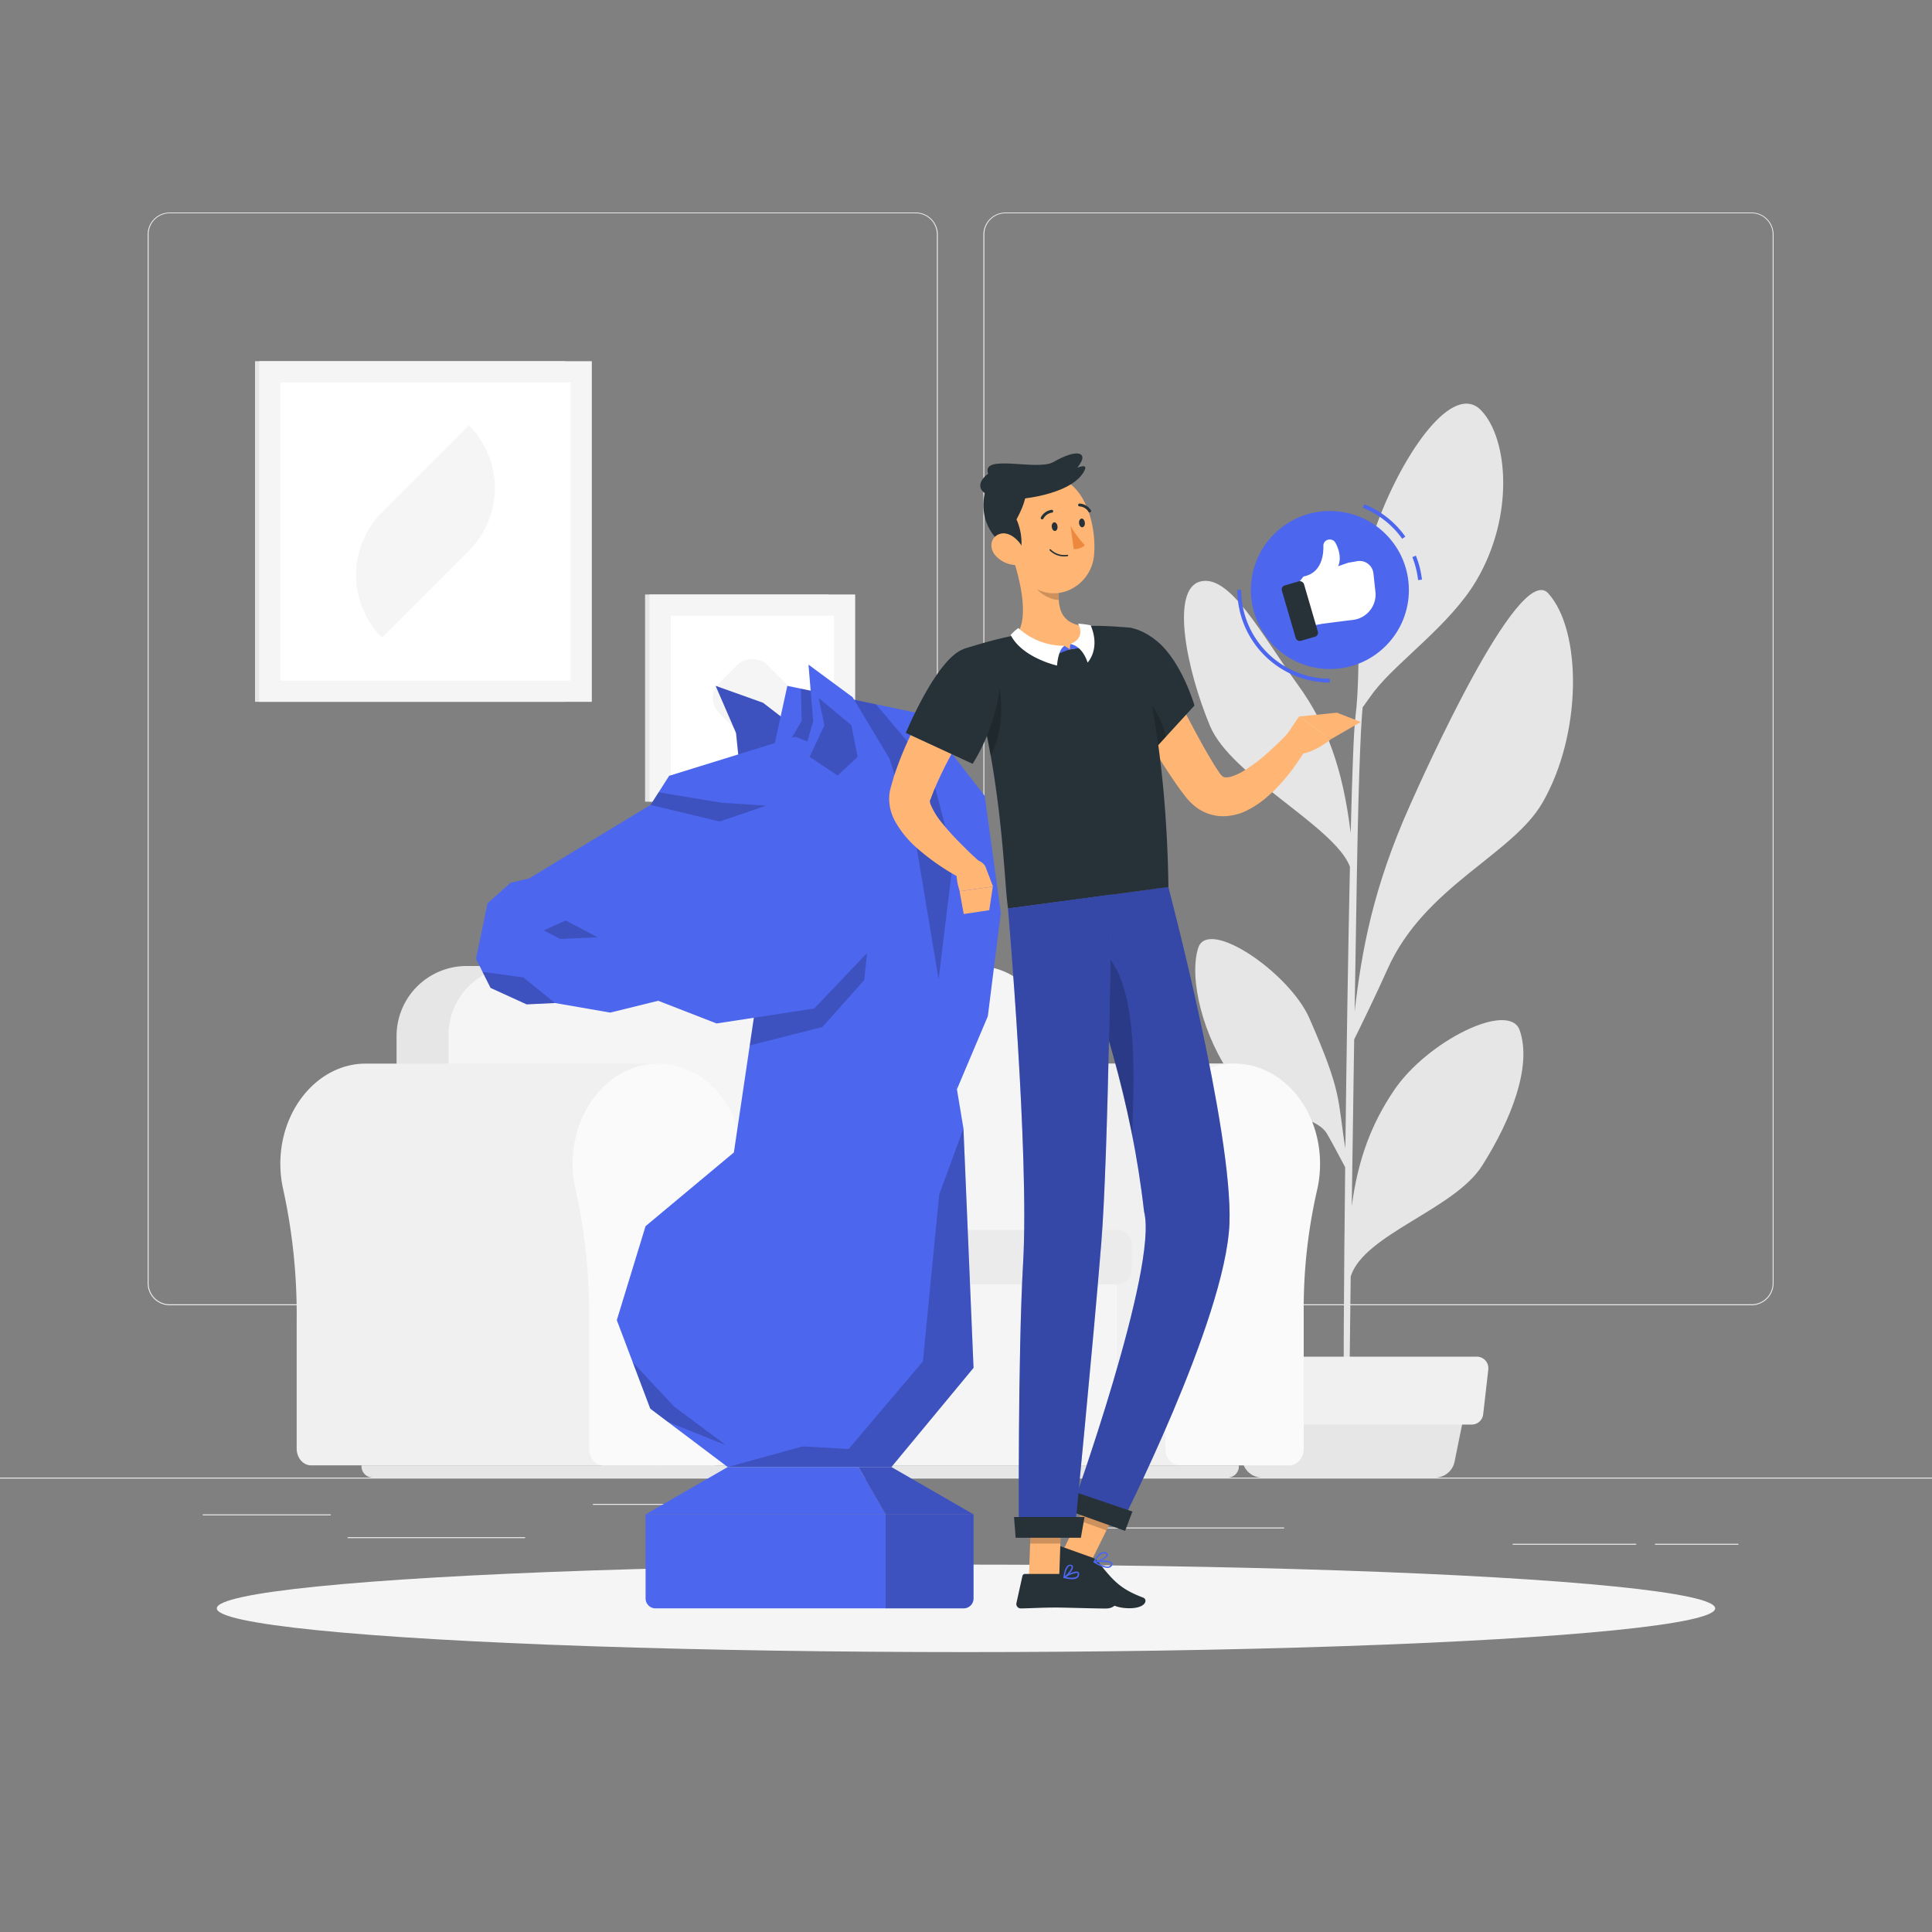 <svg xmlns="http://www.w3.org/2000/svg" viewBox="0 0 500 500"><rect x="0" y="0" width="500" height="500" fill="#808080" stroke="none"/><g id="freepik--background-complete--inject-14"><rect y="382.4" width="500" height="0.25" style="fill:#ebebeb"></rect><rect x="52.46" y="391.92" width="33.12" height="0.25" style="fill:#ebebeb"></rect><rect x="153.44" y="389.21" width="26.39" height="0.25" style="fill:#ebebeb"></rect><rect x="89.97" y="397.82" width="45.92" height="0.25" style="fill:#ebebeb"></rect><rect x="428.3" y="399.53" width="21.6" height="0.25" style="fill:#ebebeb"></rect><rect x="391.47" y="399.53" width="31.97" height="0.25" style="fill:#ebebeb"></rect><rect x="277.21" y="395.31" width="55.12" height="0.25" style="fill:#ebebeb"></rect><path d="M237,337.8H43.91a5.71,5.71,0,0,1-5.7-5.71V60.66A5.71,5.71,0,0,1,43.91,55H237a5.71,5.71,0,0,1,5.71,5.71V332.09A5.71,5.71,0,0,1,237,337.8ZM43.91,55.2a5.46,5.46,0,0,0-5.45,5.46V332.09a5.46,5.46,0,0,0,5.45,5.46H237a5.47,5.47,0,0,0,5.46-5.46V60.66A5.47,5.47,0,0,0,237,55.2Z" style="fill:#ebebeb"></path><path d="M453.31,337.8H260.21a5.72,5.72,0,0,1-5.71-5.71V60.66A5.72,5.72,0,0,1,260.21,55h193.1A5.71,5.71,0,0,1,459,60.66V332.09A5.71,5.71,0,0,1,453.31,337.8ZM260.21,55.2a5.47,5.47,0,0,0-5.46,5.46V332.09a5.47,5.47,0,0,0,5.46,5.46h193.1a5.47,5.47,0,0,0,5.46-5.46V60.66a5.47,5.47,0,0,0-5.46-5.46Z" style="fill:#ebebeb"></path><path d="M393.3,266.64c-2.7-7.74-24,2.79-32.58,15.61-5.75,8.54-9.26,17.66-10.89,29.91.19-14,.42-29,.63-43.16,1.75-3.53,5.73-11.68,8.6-18.13,9.56-21.54,32.29-29.55,40.14-43.15,10.29-17.82,10.23-44.54,1.47-54.18-7.61-8.38-32.82,48.28-35.66,54.61-9.76,21.78-12.6,37.94-14.43,53.59.2-13.31.4-25.52.57-35,.53-30.75,1.2-40.64,1.5-43.68,1.06-1.49,2.3-3.22,3-4.15,6.1-7.85,19.64-17.2,26.4-28.62,9.88-16.67,8.28-36.62,1.35-44-7.24-7.77-20.05,10.59-26.84,28.78s-3.9,35.6-5.8,50.71c-.4,3-.81,14.22-1.2,29.83-2.06-16.8-6.17-28.05-13.78-38.54-9.37-12.9-17.45-28.6-25.17-26.57s-3.56,22.81,2.55,37.4c5.43,13,32.25,25.95,36.2,36.39-.46,21.16-.88,48-1.18,72.93-2.11-12.89-.66-14-9.32-33.71-5.15-11.74-26.27-26.21-28.78-18.14-2.48,7.91,1.31,23.3,9.28,34,6.43,8.61,20.7,8.6,24,13.94.77,1.25,3.31,6,4.77,8.77-.35,30.47-.5,57.37-.33,66.54l1.38.09c-.06-2.36.11-17.86.38-38.38,3.46-10.91,26.79-17.28,34-28.63C391.11,289.79,396.53,275.93,393.3,266.64Z" style="fill:#e6e6e6"></path><path d="M371.36,382.4H326.6a5.13,5.13,0,0,1-5-4.12l-3.18-15.67h61.2l-3.18,15.67A5.13,5.13,0,0,1,371.36,382.4Z" style="fill:#e6e6e6"></path><path d="M380.86,368.68H317.1a3,3,0,0,1-3-2.66l-1.31-11.58a3,3,0,0,1,3-3.34h66.38a3,3,0,0,1,3,3.34L383.85,366A3,3,0,0,1,380.86,368.68Z" style="fill:#f0f0f0"></path><path d="M218,275.27h0c-.52,0-1,0-1.55.05-11,.88-19.83,11.32-20.53,24.18a30.06,30.06,0,0,0,.72,8.44,151.31,151.31,0,0,1,3.46,33.77v33.17c0,2.4,1.67,4.35,3.72,4.35H319.51v-104Z" style="fill:#f0f0f0"></path><path d="M341.63,301.2c0-14.92-10.76-26.9-23.68-25.87-11,.88-19.82,11.32-20.52,24.18a30.44,30.44,0,0,0,.71,8.44,150.74,150.74,0,0,1,3.47,33.77v33.17c0,2.4,1.67,4.35,3.72,4.35h28.36c2.05,0,3.71-1.95,3.71-4.35V339.78a137.36,137.36,0,0,1,3.43-31.65A30.23,30.23,0,0,0,341.63,301.2Z" style="fill:#fafafa"></path><rect x="169.26" y="320.45" width="119.77" height="58.79" style="fill:#f5f5f5"></rect><path d="M120.75,250H248.17a18.13,18.13,0,0,1,18.13,18.13v62.26a0,0,0,0,1,0,0H102.63a0,0,0,0,1,0,0V268.13A18.13,18.13,0,0,1,120.75,250Z" style="fill:#e6e6e6"></path><path d="M133.94,250H252.89a17.87,17.87,0,0,1,17.87,17.87v62.52a0,0,0,0,1,0,0H116.07a0,0,0,0,1,0,0V267.87A17.87,17.87,0,0,1,133.94,250Z" style="fill:#f5f5f5"></path><path d="M174.24,318.33H289a3.89,3.89,0,0,1,3.89,3.89v6.26a3.89,3.89,0,0,1-3.89,3.89H174.24a1.16,1.16,0,0,1-1.16-1.16V319.49A1.16,1.16,0,0,1,174.24,318.33Z" style="fill:#ebebeb"></path><path d="M93.56,379.24H320.62a0,0,0,0,1,0,0v.24a2.92,2.92,0,0,1-2.92,2.92H96.48a2.92,2.92,0,0,1-2.92-2.92v-.24A0,0,0,0,1,93.56,379.24Z" style="fill:#e6e6e6"></path><path d="M94.68,275.27h0c-.52,0-1,0-1.55.05-11,.88-19.83,11.32-20.53,24.18a30.06,30.06,0,0,0,.72,8.44,151.31,151.31,0,0,1,3.46,33.77v33.17c0,2.4,1.67,4.35,3.72,4.35h89.81v-104Z" style="fill:#f0f0f0"></path><path d="M192.43,301.2c0-14.92-10.75-26.9-23.67-25.87-11,.88-19.83,11.32-20.52,24.18A30.07,30.07,0,0,0,149,308a151.32,151.32,0,0,1,3.47,33.77v33.17c0,2.4,1.66,4.35,3.71,4.35h28.36c2,0,3.71-1.95,3.71-4.35V339.78a137.91,137.91,0,0,1,3.43-31.65A30.23,30.23,0,0,0,192.43,301.2Z" style="fill:#fafafa"></path><rect x="66" y="93.48" width="80.29" height="88.15" style="fill:#e6e6e6"></rect><rect x="67.07" y="93.48" width="86.09" height="88.15" style="fill:#f5f5f5"></rect><rect x="71.53" y="100" width="77.17" height="75.11" transform="translate(247.67 27.44) rotate(90)" style="fill:#fff"></rect><path d="M98.87,165h0a22.9,22.9,0,0,1,0-32.4l22.49-22.49h0a22.92,22.92,0,0,1,0,32.4Z" style="fill:#f5f5f5"></path><rect x="166.94" y="153.85" width="47.51" height="53.62" style="fill:#e6e6e6"></rect><rect x="168.1" y="153.85" width="53.22" height="53.62" style="fill:#f5f5f5"></rect><rect x="173.39" y="159.54" width="42.65" height="42.24" transform="translate(375.38 -14.05) rotate(90)" style="fill:#fff"></rect><rect x="185.89" y="171.84" width="17.65" height="17.65" rx="5.4" transform="translate(460.14 170.73) rotate(135)" style="fill:#f5f5f5"></rect></g><g id="freepik--Shadow--inject-14"><ellipse id="freepik--path--inject-14" cx="250" cy="416.24" rx="193.89" ry="11.32" style="fill:#f5f5f5"></ellipse></g><g id="freepik--chess-pawn--inject-14"><path d="M167.07,391.92h62.17a0,0,0,0,1,0,0v24.32a0,0,0,0,1,0,0H169.64a2.56,2.56,0,0,1-2.56-2.56V391.92a0,0,0,0,1,0,0Z" style="fill:#4C66EE"></path><polygon points="229.25 391.92 167.07 391.92 188.33 379.67 222.16 379.67 229.25 391.92" style="fill:#4C66EE"></polygon><path d="M231.81,391.92H252a0,0,0,0,1,0,0v24.32a0,0,0,0,1,0,0H229.25a0,0,0,0,1,0,0V394.48A2.56,2.56,0,0,1,231.81,391.92Z" transform="translate(481.2 808.16) rotate(180)" style="fill:#4C66EE"></path><path d="M231.81,391.92H252a0,0,0,0,1,0,0v24.32a0,0,0,0,1,0,0H229.25a0,0,0,0,1,0,0V394.48A2.56,2.56,0,0,1,231.81,391.92Z" transform="translate(481.2 808.16) rotate(180)" style="opacity:0.2"></path><polygon points="229.25 391.92 251.95 391.92 230.69 379.67 222.16 379.67 229.25 391.92" style="fill:#4C66EE"></polygon><polygon points="229.25 391.92 251.95 391.92 230.69 379.67 222.16 379.67 229.25 391.92" style="opacity:0.2"></polygon><polygon points="191.93 203.82 190.49 189.69 185.21 177.5 197.47 181.88 207.75 189.8 212.66 195.52 202.09 206.94 191.93 203.82" style="fill:#4C66EE"></polygon><polygon points="191.93 203.82 190.49 189.69 185.21 177.5 197.47 181.88 207.75 189.8 212.66 195.52 202.09 206.94 191.93 203.82" style="opacity:0.2"></polygon><polygon points="200.18 193.92 203.76 177.5 238.36 184.7 254.85 206 259.01 236.25 255.65 263 247.66 281.89 228.26 209.83 200.18 193.92" style="fill:#4C66EE"></polygon><polygon points="200.74 198 207.46 186.61 207.27 178.24 226.71 182.29 240.68 198.83 246.76 221.92 242.91 253.41 234.29 227.33 200.74 198" style="opacity:0.2"></polygon><polygon points="188.33 379.67 168.29 364.56 159.63 341.65 167.07 317.33 189.93 298.25 196.18 256.11 190.74 239 234.29 201.67 249.34 292.04 251.95 354 230.69 379.67 188.33 379.67" style="fill:#4C66EE"></polygon><polygon points="163.74 352.53 168.29 364.56 172.81 367.96 187.85 374 174.43 364 163.74 352.53" style="opacity:0.2"></polygon><polygon points="196.18 256.11 194.04 270.55 212.85 265.78 223.68 253.6 224.9 241.49 196.18 256.11" style="opacity:0.2"></polygon><polygon points="229.98 240.76 210.74 261 185.44 264.87 170.35 259 157.92 262.06 143.63 259.58 136.29 259.93 126.96 255.67 123.18 248.13 126.18 233.78 132.18 228.43 136.89 227.36 168.37 208.3 173.18 200.78 205.79 190.67 234.29 201.67 229.98 240.76" style="fill:#4C66EE"></polygon><polygon points="124.87 251.51 135.43 252.96 143.63 259.58 136.29 259.93 126.96 255.67 124.87 251.51" style="opacity:0.2"></polygon><polygon points="140.74 240.78 146.4 238.22 154.63 242.56 144.96 243 140.74 240.78" style="opacity:0.2"></polygon><polygon points="249.34 292.04 243.06 309.19 238.85 352.33 219.63 375 207.74 374.33 188.33 379.67 230.69 379.67 251.95 354 249.34 292.04" style="opacity:0.2"></polygon><polygon points="205.47 204.08 210.45 186.62 209.24 172.01 220.66 180.44 230.19 196.31 232.75 204.4 215.2 211.73 205.47 204.08" style="fill:#4C66EE"></polygon><polygon points="209.53 195.88 216.78 200.71 221.94 195.88 220.36 187.71 211.86 180.63 213.36 187.71 209.53 195.88" style="opacity:0.2"></polygon><polygon points="170.44 205.06 186.76 207.75 198.26 208.5 186.24 212.61 168.37 208.3 170.44 205.06" style="opacity:0.2"></polygon></g><g id="freepik--Character--inject-14"><polygon points="275.07 401.35 282.44 403.98 290.5 387.62 283.13 384.98 275.07 401.35" style="fill:#ffb573"></polygon><polygon points="290.5 387.62 286.35 396.06 278.97 393.42 283.13 384.99 290.5 387.62" style="opacity:0.2"></polygon><path d="M282.7,403.11l-8.05-2.87a.68.68,0,0,0-.81.28l-3.8,6a1.15,1.15,0,0,0,.6,1.69c2.92,1,7.18,2.31,10.83,3.62,4.26,1.52,5.5,4.38,10.81,4.38,4.38,0,4.82-2.28,3.54-2.76-5.87-2.22-7.67-4.31-11.55-9.16A3.65,3.65,0,0,0,282.7,403.11Z" style="fill:#263238"></path><path d="M318.18,316.67c.94-23.87-15.82-87.14-15.82-87.14l-27.27,3.67c9.94,28.24,17.69,51.31,21,80.38,3.77,14.38-18.88,77.3-18.88,77.3l12.48,4.46S317.21,341.49,318.18,316.67Z" style="fill:#4C66EE"></path><path d="M318.18,316.67c.94-23.87-15.82-87.14-15.82-87.14l-27.27,3.67c9.94,28.24,17.69,51.31,21,80.38,3.77,14.38-18.88,77.3-18.88,77.3l12.48,4.46S317.21,341.49,318.18,316.67Z" style="opacity:0.3"></path><path d="M285,245.86l-3.87,4.64c.41,1.16.75,2.32,1.05,3.48A325.71,325.71,0,0,1,293,293.87h0C293.43,279.55,295,253.86,285,245.86Z" style="opacity:0.2"></path><polygon points="291.18 396.19 276.31 390.88 278.02 386.07 293.07 391.19 291.18 396.19" style="fill:#263238"></polygon><path d="M283.06,404.39h0c1.1.67,3.11,1.71,4.18,1.28a1,1,0,0,0,.63-.73.61.61,0,0,0-.12-.57c-.72-.82-4.22-.37-4.62-.32a.19.19,0,0,0-.16.15A.2.2,0,0,0,283.06,404.39Zm4.37.19.06.05a.21.21,0,0,1,0,.22.69.69,0,0,1-.41.49c-.6.24-1.84-.12-3.37-1C285.12,404.22,287,404.19,287.43,404.58Z" style="fill:#4C66EE"></path><path d="M283.06,404.39a.2.2,0,0,0,.13,0c1-.08,3.37-1.05,3.53-1.93,0-.2,0-.5-.48-.72a1.33,1.33,0,0,0-1.07,0c-1.22.43-2.12,2.35-2.16,2.43a.19.19,0,0,0,0,.18Zm3.19-2.17c.13.1.11.18.1.22-.09.52-1.74,1.35-2.84,1.57a4.3,4.3,0,0,1,1.78-1.92,1,1,0,0,1,.79,0A.63.63,0,0,1,286.25,402.22Z" style="fill:#4C66EE"></path><polygon points="266.29 408.25 274.12 408.25 274.75 390.12 266.92 390.12 266.29 408.25" style="fill:#ffb573"></polygon><path d="M274.81,407.34h-9.55a.67.67,0,0,0-.66.53l-1.55,7a1.15,1.15,0,0,0,1.15,1.39c3.07-.05,5.31-.23,9.17-.23,2.38,0,9.56.25,12.84.25s3.72-3.25,2.37-3.54c-6-1.32-10.57-3.14-12.5-4.88A1.93,1.93,0,0,0,274.81,407.34Z" style="fill:#263238"></path><path d="M298.49,168.41l7.8,15.18c2.62,5,5.3,10.07,8.12,14.63l1.07,1.63a5.39,5.39,0,0,0,.56.73c.34.33.41.45.81.57a4.24,4.24,0,0,0,2.09-.27,14.38,14.38,0,0,0,3-1.42,41.74,41.74,0,0,0,6.23-4.72c1-.91,2-1.83,3-2.81s2-2,2.87-2.94l4.82,3.36c-.77,1.41-1.54,2.65-2.39,3.92s-1.72,2.52-2.67,3.72a43.06,43.06,0,0,1-6.61,6.87,24.94,24.94,0,0,1-4.49,2.89,14.13,14.13,0,0,1-6.32,1.49,11.61,11.61,0,0,1-7.09-2.55,15.72,15.72,0,0,1-2.41-2.42l-1.44-1.89a157.35,157.35,0,0,1-9.53-15.16c-2.88-5.13-5.57-10.27-8.1-15.6Z" style="fill:#ffb573"></path><path d="M284.37,169.09c-1.25,7.38,11.43,28.06,11.43,28.06l13.33-14.56s-3.24-11.28-9.66-16.63C293.28,160.81,285.81,160.59,284.37,169.09Z" style="fill:#263238"></path><path d="M300.2,186.18c-2.95-6.63-9.12-10.38-14.79-10.24,2.91,9,10.39,21.21,10.39,21.21l5.95-6.49A30,30,0,0,0,300.2,186.18Z" style="opacity:0.2"></path><path d="M332.66,190.68l3.52-5.25,8.26,5.87s-6.79,5.7-11,3.26Z" style="fill:#ffb573"></path><polygon points="346.01 184.44 352.17 186.86 344.44 191.3 336.18 185.43 346.01 184.44" style="fill:#ffb573"></polygon><polygon points="266.92 390.12 274.75 390.12 274.42 399.47 266.59 399.47 266.92 390.12" style="opacity:0.2"></polygon><path d="M249.35,168A175.8,175.8,0,0,1,256,193.38c1.13,6,1.94,11.75,2.56,17,1.44,12.24,1.77,21.62,2.34,24.77l41.49-5.59c-.67-45.65-9.5-67-9.5-67a80,80,0,0,0-10.05-.59c-.71,0-1.43,0-2.16.05A154.7,154.7,0,0,0,263,164.37c-1.11.21-2.23.44-3.31.69C254.18,166.33,249.35,168,249.35,168Z" style="fill:#263238"></path><path d="M258.59,177.64l-5.66,2.18c1.21,4.59,2.21,9.14,3,13.56.14.73.27,1.45.4,2.17C259.14,190.24,259.67,184.21,258.59,177.64Z" style="opacity:0.2"></path><path d="M262.08,144.28c1.88,5.52,4.39,15.77.93,20.09A17.77,17.77,0,0,0,277.34,168c4.86-.76,4.65-4.21,3.31-5.95-6.54-.66-7-5.38-6.5-9.94Z" style="fill:#ffb573"></path><polygon points="273.56 168.63 273.9 169.17 276.86 168.02 275.47 167.13 273.56 168.63" style="fill:#4C66EE"></polygon><polygon points="279.47 167.73 276.86 168.02 277.01 166.67 278.51 166.43 279.47 167.73" style="fill:#4C66EE"></polygon><path d="M263.56,162.54a17.43,17.43,0,0,0,11.91,4.59c-1.66,1-1.91,5.12-1.91,5.12s-9-2-12-7.92A11.1,11.1,0,0,1,263.56,162.54Z" style="fill:#fff"></path><path d="M279,161.4s2.23,3.61-2,5.27c3.31.59,4.46,4.8,4.46,4.8s3.42-3.45.81-9.64A22.83,22.83,0,0,0,279,161.4Z" style="fill:#fff"></path><path d="M267,147.46l7.15,4.6a17.27,17.27,0,0,0-.12,3.2c-2.47,0-6.15-2.23-6.75-4.72A8.93,8.93,0,0,1,267,147.46Z" style="opacity:0.2"></path><path d="M260.25,135.83c1.51,7.62,2,12.16,6.42,15.58,6.64,5.14,15.65.35,16.45-7.57.72-7.13-1.87-18.39-9.8-20.44A10.6,10.6,0,0,0,260.25,135.83Z" style="fill:#ffb573"></path><path d="M264.07,143.56a15.13,15.13,0,0,0-1-9.14c.86-1.59,2.86-5.48,2.36-8-3.28-1-10.22,0-10.22,0S250.85,137.83,264.07,143.56Z" style="fill:#263238"></path><path d="M259.51,129.17c3.61.55,18.12-1.06,21.18-7.45,1.1-2.31-2.72-.16-4.84.22s-15.19-.39-18.72.06C255,122.28,249.49,127.62,259.51,129.17Z" style="fill:#263238"></path><path d="M255.73,122.6c-1.88-5.29,12.63-.65,16.84-3,6.36-3.63,8.62-2.33,7.11.16s-2.44,3.32-9.55,3.33S256.84,125.71,255.73,122.6Z" style="fill:#263238"></path><path d="M257.48,143.6a7.41,7.41,0,0,0,5,2.61c2.58.22,3.38-2.21,2.25-4.39-1-2-3.57-4.44-6-3.63S256,141.74,257.48,143.6Z" style="fill:#ffb573"></path><path d="M287.65,231.51S286.88,299,285,321.83c-2,25-7,75.83-7,75.83H263.68s-.3-46.55,1.11-71c1.61-27.85-3.92-91.55-3.92-91.55Z" style="fill:#4C66EE"></path><path d="M287.65,231.51S286.88,299,285,321.83c-2,25-7,75.83-7,75.83H263.68s-.3-46.55,1.11-71c1.61-27.85-3.92-91.55-3.92-91.55Z" style="opacity:0.3"></path><polygon points="279.73 397.97 262.85 397.97 262.43 392.6 280.67 392.6 279.73 397.97" style="fill:#263238"></polygon><path d="M272.2,136.41c.08.62.48,1.08.89,1s.67-.61.59-1.23-.49-1.09-.89-1S272.11,135.78,272.2,136.41Z" style="fill:#263238"></path><path d="M279.27,135.45c.08.63.48,1.09.89,1s.68-.61.59-1.24-.48-1.09-.89-1S279.19,134.83,279.27,135.45Z" style="fill:#263238"></path><path d="M277.06,136.07a22.61,22.61,0,0,0,3.71,5,3.63,3.63,0,0,1-2.91,1Z" style="fill:#ed893e"></path><path d="M275.45,144a6,6,0,0,0,.82-.06.18.18,0,0,0,.16-.21.18.18,0,0,0-.21-.15,5,5,0,0,1-4.3-1.4.19.19,0,0,0-.26,0,.18.18,0,0,0,0,.26A5.16,5.16,0,0,0,275.45,144Z" style="fill:#263238"></path><path d="M269.71,134.42a.37.37,0,0,0,.32-.19,3,3,0,0,1,2.19-1.55.37.37,0,0,0,.35-.39.39.39,0,0,0-.4-.35,3.72,3.72,0,0,0-2.78,1.92.37.37,0,0,0,.14.51A.41.41,0,0,0,269.71,134.42Z" style="fill:#263238"></path><path d="M282,132.61a.36.36,0,0,0,.2-.06.38.38,0,0,0,.11-.52,3.7,3.7,0,0,0-2.92-1.71.37.37,0,0,0,0,.74,2.91,2.91,0,0,1,2.3,1.38A.37.37,0,0,0,282,132.61Z" style="fill:#263238"></path><path d="M277.39,408.71a2.35,2.35,0,0,0,1.51-.4,1.15,1.15,0,0,0,.39-1,.61.61,0,0,0-.32-.53c-.87-.44-3.39,1.11-3.68,1.29a.19.19,0,0,0-.08.19.18.18,0,0,0,.14.15A9.22,9.22,0,0,0,277.39,408.71Zm1.17-1.62a.57.57,0,0,1,.24,0,.24.24,0,0,1,.12.22.76.76,0,0,1-.26.67c-.42.36-1.45.41-2.78.15A7.41,7.41,0,0,1,278.56,407.09Z" style="fill:#4C66EE"></path><path d="M275.39,408.43l.09,0c.81-.44,2.37-2.16,2.21-3a.6.6,0,0,0-.59-.48,1,1,0,0,0-.79.23c-.91.75-1.1,3-1.1,3.1a.17.17,0,0,0,.08.17A.19.19,0,0,0,275.39,408.43Zm1.58-3.17h.08c.24,0,.27.14.27.19.1.52-.89,1.81-1.7,2.42a4.47,4.47,0,0,1,.92-2.45A.68.68,0,0,1,277,405.26Z" style="fill:#4C66EE"></path><path d="M255.7,180.06l-2,2.92c-.67,1-1.33,2-2,3.05-1.28,2.05-2.57,4.09-3.76,6.18a99.22,99.22,0,0,0-6.37,12.65l-.6,1.59-.26.7a.22.22,0,0,0,0-.09c-.08-.06-.11.45.13,1.14a19.58,19.58,0,0,0,3.13,5,67.12,67.12,0,0,0,4.75,5.22c.86.85,1.71,1.72,2.6,2.56l2.67,2.47-3.2,4.93a59.16,59.16,0,0,1-13.41-8.84,25.76,25.76,0,0,1-5.79-7.11,12.12,12.12,0,0,1-1.47-6.17,10.21,10.21,0,0,1,.29-2l.09-.36.07-.25.14-.5.57-2a88.51,88.51,0,0,1,6.37-14.78c1.26-2.32,2.57-4.6,4-6.82.7-1.11,1.42-2.21,2.15-3.3s1.47-2.14,2.34-3.29Z" style="fill:#ffb573"></path><path d="M249.35,168c-7,2.5-14.92,21.68-14.92,21.68l17.29,8a50,50,0,0,0,6.51-16.45C260.25,170.88,257.9,165,249.35,168Z" style="fill:#263238"></path><path d="M255,224.19l2,5.26-8.61,1.21s-2.39-6.5.92-8.15l2.78,0A3.57,3.57,0,0,1,255,224.19Z" style="fill:#ffb573"></path><polygon points="256.02 235.56 249.42 236.55 248.33 230.66 256.94 229.45 256.02 235.56" style="fill:#ffb573"></polygon></g><g id="freepik--Like--inject-14"><path d="M367,150.13a23,23,0,0,0-1.49-5.95l.92-.37A23.8,23.8,0,0,1,368,150Z" style="fill:#4C66EE"></path><path d="M362.89,139.43a23,23,0,0,0-10.18-8l.38-.93a23.9,23.9,0,0,1,10.61,8.38Z" style="fill:#4C66EE"></path><path d="M344.17,176.65a24,24,0,0,1-23.95-24h1a23,23,0,0,0,22.95,23Z" style="fill:#4C66EE"></path><circle cx="344.17" cy="152.7" r="20.45" transform="translate(-7.17 288.09) rotate(-45)" style="fill:#4C66EE"></circle><path d="M348.9,145.64l-2.61.9c.65-1.22.69-3.67-.74-6.17a1.63,1.63,0,0,0-1.6-.73,1.59,1.59,0,0,0-1.46,1.65c.05,2.31-.44,7-5.14,7.9l-1,1.27,3.95,11.34,2-.38h0c.77-.09,5.13-.67,7.94-1a6.65,6.65,0,0,0,5.76-6.85l-.56-5.19a3.6,3.6,0,0,0-4.26-3.14Z" style="fill:#fff"></path><rect x="333.7" y="148.84" width="5.96" height="14.93" rx="1.06" transform="matrix(-0.96, 0.28, -0.28, -0.96, 703.38, 213.93)" style="fill:#263238"></rect></g></svg>